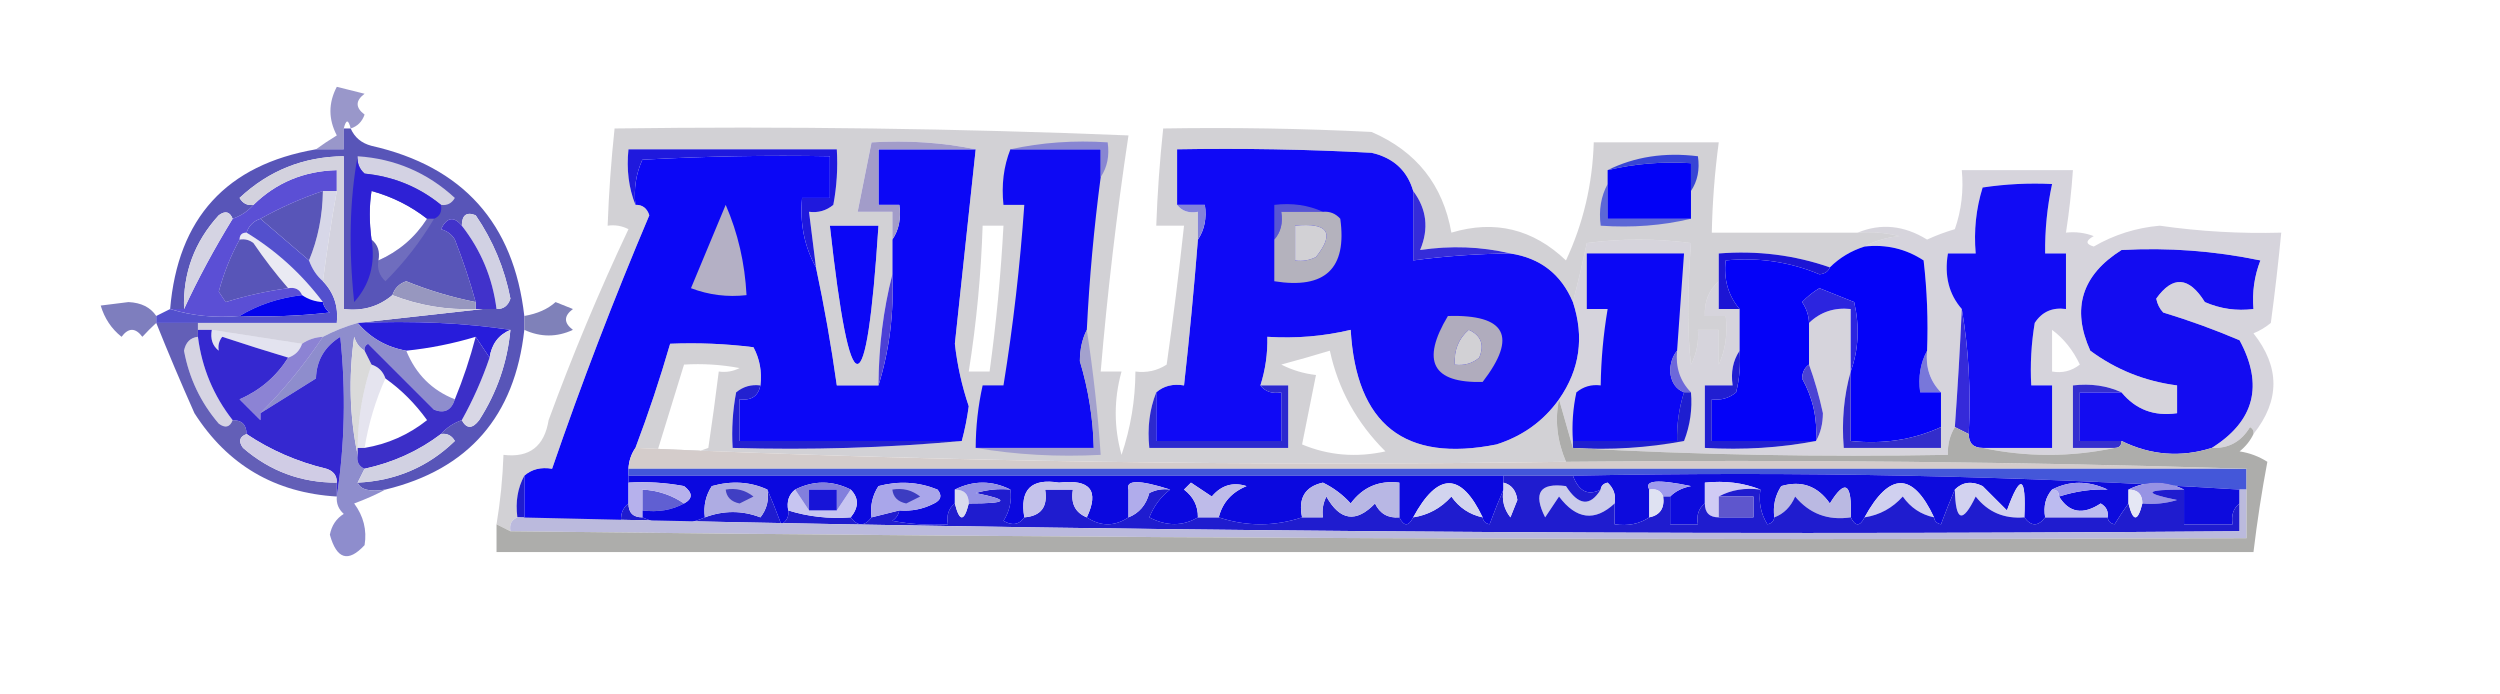 <?xml version="1.0" encoding="UTF-8"?>
<!DOCTYPE svg PUBLIC "-//W3C//DTD SVG 1.1//EN" "http://www.w3.org/Graphics/SVG/1.1/DTD/svg11.dtd">
<svg xmlns="http://www.w3.org/2000/svg" version="1.1" width="360px" height="100px" style="shape-rendering:geometricPrecision; text-rendering:geometricPrecision; image-rendering:optimizeQuality; fill-rule:evenodd; clip-rule:evenodd" xmlns:xlink="http://www.w3.org/1999/xlink">
<g><path style="opacity:0.843" fill="#8684c0" d="M 50.5,18.5 C 50.167,17.167 49.833,17.167 49.5,18.5C 49.5,19.5 49.5,20.5 49.5,21.5C 48.167,21.5 46.833,21.5 45.5,21.5C 46.398,20.842 47.398,20.176 48.5,19.5C 47.276,17.161 47.276,14.828 48.5,12.5C 49.833,12.833 51.167,13.167 52.5,13.5C 51.167,14.5 51.167,15.5 52.5,16.5C 52.145,17.522 51.478,18.189 50.5,18.5 Z"/></g>
<g><path style="opacity:1" fill="#0b07f6" d="M 140.5,21.5 C 139.501,30.824 138.501,40.157 137.5,49.5C 137.846,52.575 138.512,55.575 139.5,58.5C 139.272,60.207 138.938,61.874 138.5,63.5C 127.833,63.5 117.167,63.5 106.5,63.5C 106.5,61.5 106.5,59.5 106.5,57.5C 108.179,57.715 109.179,57.048 109.5,55.5C 109.739,53.533 109.406,51.7 108.5,50C 104.514,49.501 100.514,49.334 96.5,49.5C 95.035,54.562 93.368,59.562 91.5,64.5C 90.89,65.391 90.557,66.391 90.5,67.5C 90.5,67.833 90.5,68.167 90.5,68.5C 90.5,68.833 90.5,69.167 90.5,69.5C 90.5,70.5 90.5,71.5 90.5,72.5C 89.596,73.209 89.263,74.209 89.5,75.5C 84.833,75.5 80.167,75.5 75.5,75.5C 75.5,73.167 75.5,70.833 75.5,68.5C 76.568,67.566 77.901,67.232 79.5,67.5C 83.731,55.199 88.397,43.032 93.5,31C 93.164,29.97 92.497,29.47 91.5,29.5C 91.244,27.207 91.577,25.041 92.5,23C 101.494,22.5 110.494,22.334 119.5,22.5C 119.5,24.5 119.5,26.5 119.5,28.5C 118.167,28.5 116.833,28.5 115.5,28.5C 115.159,32.16 115.825,35.493 117.5,38.5C 118.699,44.108 119.699,49.775 120.5,55.5C 122.5,55.5 124.5,55.5 126.5,55.5C 128.078,50.417 128.745,45.084 128.5,39.5C 128.5,37.833 128.5,36.167 128.5,34.5C 129.451,33.081 129.784,31.415 129.5,29.5C 128.5,29.5 127.5,29.5 126.5,29.5C 126.5,26.833 126.5,24.167 126.5,21.5C 131.167,21.5 135.833,21.5 140.5,21.5 Z M 119.5,32.5 C 121.833,32.5 124.167,32.5 126.5,32.5C 124.776,59.046 122.443,59.046 119.5,32.5 Z"/></g>
<g><path style="opacity:1" fill="#0f09f6" d="M 203.5,27.5 C 203.5,30.833 203.5,34.167 203.5,37.5C 208.141,36.873 212.807,36.54 217.5,36.5C 221.805,37.153 224.805,39.486 226.5,43.5C 228.16,48.545 227.494,53.212 224.5,57.5C 222.279,60.623 219.279,62.789 215.5,64C 202.291,66.64 195.291,61.14 194.5,47.5C 190.571,48.433 186.571,48.766 182.5,48.5C 182.552,50.903 182.219,53.236 181.5,55.5C 182.209,56.404 183.209,56.737 184.5,56.5C 184.5,58.833 184.5,61.167 184.5,63.5C 178.5,63.5 172.5,63.5 166.5,63.5C 166.5,61.167 166.5,58.833 166.5,56.5C 167.568,55.566 168.901,55.232 170.5,55.5C 171.276,48.511 171.943,41.511 172.5,34.5C 173.451,33.081 173.784,31.415 173.5,29.5C 172.167,29.5 170.833,29.5 169.5,29.5C 169.5,26.833 169.5,24.167 169.5,21.5C 178.839,21.334 188.173,21.5 197.5,22C 200.641,22.715 202.641,24.548 203.5,27.5 Z M 211.5,47.5 C 213.273,48.314 213.773,49.648 213,51.5C 211.989,52.337 210.822,52.67 209.5,52.5C 209.365,50.446 210.032,48.779 211.5,47.5 Z M 186.5,32.5 C 191.244,32.038 192.244,33.538 189.5,37C 188.552,37.483 187.552,37.65 186.5,37.5C 186.5,35.833 186.5,34.167 186.5,32.5 Z"/></g>
<g><path style="opacity:1" fill="#5855b8" d="M 49.5,18.5 C 49.833,18.5 50.167,18.5 50.5,18.5C 51.058,19.79 52.058,20.623 53.5,21C 66.646,23.977 73.979,32.144 75.5,45.5C 75.5,46.167 75.5,46.833 75.5,47.5C 74.144,59.928 67.477,67.595 55.5,70.5C 53.233,70.855 51.899,70.521 51.5,69.5C 56.994,69.231 61.66,67.231 65.5,63.5C 65.043,62.703 64.376,62.369 63.5,62.5C 64.29,61.599 65.29,60.932 66.5,60.5C 67.189,61.774 68.023,61.774 69,60.5C 71.561,56.516 73.061,52.183 73.5,47.5C 66.923,46.501 59.59,46.167 51.5,46.5C 57.5,45.833 63.5,45.167 69.5,44.5C 70.167,44.5 70.833,44.5 71.5,44.5C 72.497,44.53 73.164,44.03 73.5,43C 72.658,38.651 70.992,34.651 68.5,31C 67.184,30.472 66.517,30.972 66.5,32.5C 65.352,31.105 64.352,31.272 63.5,33C 64.416,33.278 65.082,33.778 65.5,34.5C 62.547,35.787 60.214,37.787 58.5,40.5C 57.5,40.833 56.833,41.5 56.5,42.5C 54.521,44.167 52.188,44.834 49.5,44.5C 49.5,37.167 49.5,29.833 49.5,22.5C 43.701,22.568 38.701,24.568 34.5,28.5C 34.957,29.297 35.624,29.631 36.5,29.5C 35.709,30.401 34.709,31.068 33.5,31.5C 33.103,30.475 32.437,30.308 31.5,31C 28.001,34.83 26.334,39.33 26.5,44.5C 25.833,44.5 25.167,44.5 24.5,44.5C 25.606,31.396 32.606,23.73 45.5,21.5C 46.833,21.5 48.167,21.5 49.5,21.5C 49.5,20.5 49.5,19.5 49.5,18.5 Z M 46.5,27.5 C 46.451,31.078 45.785,34.411 44.5,37.5C 42.142,35.471 39.808,33.471 37.5,31.5C 40.382,29.892 43.382,28.559 46.5,27.5 Z M 61.5,31.5 C 59.766,34.2 57.432,36.2 54.5,37.5C 54.737,36.209 54.404,35.209 53.5,34.5C 53.162,31.988 53.162,29.655 53.5,27.5C 56.472,28.32 59.139,29.653 61.5,31.5 Z M 34.5,34.5 C 35.239,34.369 35.906,34.536 36.5,35C 38.054,37.287 39.721,39.453 41.5,41.5C 38.447,41.911 35.447,42.577 32.5,43.5C 32.167,43 31.833,42.5 31.5,42C 32.222,39.323 33.222,36.823 34.5,34.5 Z M 65.5,34.5 C 66.655,37.457 67.655,40.457 68.5,43.5C 64.975,42.79 61.642,41.79 58.5,40.5C 60.214,37.787 62.547,35.787 65.5,34.5 Z"/></g>
<g><path style="opacity:1" fill="#d3d2e3" d="M 51.5,22.5 C 56.878,22.856 61.544,24.856 65.5,28.5C 65.043,29.297 64.376,29.631 63.5,29.5C 60.321,26.913 56.654,25.413 52.5,25C 51.748,24.329 51.414,23.496 51.5,22.5 Z"/></g>
<g><path style="opacity:1" fill="#2e21d5" d="M 51.5,22.5 C 51.414,23.496 51.748,24.329 52.5,25C 56.654,25.413 60.321,26.913 63.5,29.5C 63.672,30.492 63.338,31.158 62.5,31.5C 62.167,31.5 61.833,31.5 61.5,31.5C 59.139,29.653 56.472,28.32 53.5,27.5C 53.162,29.655 53.162,31.988 53.5,34.5C 54.084,37.983 53.251,40.983 51,43.5C 50.183,35.749 50.35,28.749 51.5,22.5 Z"/></g>
<g><path style="opacity:0.851" fill="#3f30ce" d="M 48.5,27.5 C 47.833,27.5 47.167,27.5 46.5,27.5C 43.382,28.559 40.382,29.892 37.5,31.5C 36.5,31.833 35.833,32.5 35.5,33.5C 34.833,33.5 34.5,33.833 34.5,34.5C 33.222,36.823 32.222,39.323 31.5,42C 31.833,42.5 32.167,43 32.5,43.5C 35.447,42.577 38.447,41.911 41.5,41.5C 42.492,41.328 43.158,41.662 43.5,42.5C 40.189,42.883 37.189,43.883 34.5,45.5C 30.958,45.813 27.625,45.479 24.5,44.5C 25.167,44.5 25.833,44.5 26.5,44.5C 28.5,40.178 30.833,35.845 33.5,31.5C 34.709,31.068 35.709,30.401 36.5,29.5C 39.768,26.294 43.768,24.627 48.5,24.5C 48.5,25.5 48.5,26.5 48.5,27.5 Z"/></g>
<g><path style="opacity:0.345" fill="#8c8cbe" d="M 46.5,27.5 C 47.167,27.5 47.833,27.5 48.5,27.5C 47.725,31.814 47.059,36.147 46.5,40.5C 45.599,39.709 44.932,38.709 44.5,37.5C 45.785,34.411 46.451,31.078 46.5,27.5 Z"/></g>
<g><path style="opacity:1" fill="#d1d1e3" d="M 71.5,44.5 C 70.933,40.033 69.266,36.033 66.5,32.5C 66.517,30.972 67.184,30.472 68.5,31C 70.992,34.651 72.658,38.651 73.5,43C 73.164,44.03 72.497,44.53 71.5,44.5 Z"/></g>
<g><path style="opacity:1" fill="#d5d4e3" d="M 33.5,31.5 C 30.833,35.845 28.5,40.178 26.5,44.5C 26.334,39.33 28.001,34.83 31.5,31C 32.437,30.308 33.103,30.475 33.5,31.5 Z"/></g>
<g><path style="opacity:1" fill="#130cf1" d="M 318.5,64.5 C 314.055,65.904 309.721,65.57 305.5,63.5C 303.5,63.5 301.5,63.5 299.5,63.5C 299.5,61.167 299.5,58.833 299.5,56.5C 301.5,56.5 303.5,56.5 305.5,56.5C 307.545,58.984 310.212,59.984 313.5,59.5C 313.5,58.167 313.5,56.833 313.5,55.5C 308.88,54.906 304.713,53.239 301,50.5C 298.268,44.441 299.768,39.608 305.5,36C 312.216,35.625 318.882,36.125 325.5,37.5C 324.626,39.747 324.292,42.08 324.5,44.5C 322.076,44.808 319.743,44.474 317.5,43.5C 315.212,39.826 312.878,39.659 310.5,43C 310.645,43.772 310.978,44.439 311.5,45C 315.243,46.136 318.91,47.47 322.5,49C 325.985,55.468 324.652,60.635 318.5,64.5 Z"/></g>
<g><path style="opacity:0.251" fill="#aeadd1" d="M 34.5,34.5 C 34.5,33.833 34.833,33.5 35.5,33.5C 39.771,36.101 43.437,39.434 46.5,43.5C 45.391,43.443 44.391,43.11 43.5,42.5C 43.158,41.662 42.492,41.328 41.5,41.5C 39.721,39.453 38.054,37.287 36.5,35C 35.906,34.536 35.239,34.369 34.5,34.5 Z"/></g>
<g><path style="opacity:0.282" fill="#acaace" d="M 61.5,31.5 C 61.833,31.5 62.167,31.5 62.5,31.5C 60.566,34.773 58.233,37.773 55.5,40.5C 54.614,39.675 54.281,38.675 54.5,37.5C 57.432,36.2 59.766,34.2 61.5,31.5 Z"/></g>
<g><path style="opacity:1" fill="#4132cb" d="M 66.5,32.5 C 69.266,36.033 70.933,40.033 71.5,44.5C 70.833,44.5 70.167,44.5 69.5,44.5C 69.167,44.5 68.833,44.5 68.5,44.5C 68.5,44.167 68.5,43.833 68.5,43.5C 67.655,40.457 66.655,37.457 65.5,34.5C 65.082,33.778 64.416,33.278 63.5,33C 64.352,31.272 65.352,31.105 66.5,32.5 Z"/></g>
<g><path style="opacity:1" fill="#9797bf" d="M 58.5,40.5 C 61.642,41.79 64.975,42.79 68.5,43.5C 68.5,43.833 68.5,44.167 68.5,44.5C 64.343,44.668 60.343,44.002 56.5,42.5C 56.833,41.5 57.5,40.833 58.5,40.5 Z"/></g>
<g><path style="opacity:1" fill="#0403ec" d="M 43.5,42.5 C 44.391,43.11 45.391,43.443 46.5,43.5C 46.611,44.117 46.944,44.617 47.5,45C 43.179,45.499 38.846,45.666 34.5,45.5C 37.189,43.883 40.189,42.883 43.5,42.5 Z"/></g>
<g><path style="opacity:1" fill="#7e7ebe" d="M 22.5,45.5 C 22.5,45.833 22.5,46.167 22.5,46.5C 21.849,47.091 21.182,47.757 20.5,48.5C 19.5,47.167 18.5,47.167 17.5,48.5C 16.049,47.345 15.05,45.845 14.5,44C 15.833,43.833 17.167,43.667 18.5,43.5C 20.333,43.585 21.666,44.252 22.5,45.5 Z"/></g>
<g><path style="opacity:1" fill="#5350cd" d="M 37.5,31.5 C 39.808,33.471 42.142,35.471 44.5,37.5C 44.932,38.709 45.599,39.709 46.5,40.5C 48.081,42.142 48.748,44.142 48.5,46.5C 41.833,46.5 35.167,46.5 28.5,46.5C 26.5,46.5 24.5,46.5 22.5,46.5C 22.5,46.167 22.5,45.833 22.5,45.5C 23.167,45.167 23.833,44.833 24.5,44.5C 27.625,45.479 30.958,45.813 34.5,45.5C 38.846,45.666 43.179,45.499 47.5,45C 46.944,44.617 46.611,44.117 46.5,43.5C 43.437,39.434 39.771,36.101 35.5,33.5C 35.833,32.5 36.5,31.833 37.5,31.5 Z"/></g>
<g><path style="opacity:0.965" fill="#7b7db7" d="M 75.5,47.5 C 75.5,46.833 75.5,46.167 75.5,45.5C 77.391,45.172 78.891,44.505 80,43.5C 80.833,43.833 81.667,44.167 82.5,44.5C 81.167,45.5 81.167,46.5 82.5,47.5C 80.189,48.575 77.856,48.575 75.5,47.5 Z"/></g>
<g><path style="opacity:1" fill="#d3d2de" d="M 56.5,42.5 C 60.343,44.002 64.343,44.668 68.5,44.5C 68.833,44.5 69.167,44.5 69.5,44.5C 63.5,45.167 57.5,45.833 51.5,46.5C 49.694,47.024 48.028,47.691 46.5,48.5C 45.391,48.557 44.391,48.89 43.5,49.5C 39.167,48.833 34.833,48.167 30.5,47.5C 29.833,47.5 29.167,47.5 28.5,47.5C 28.5,47.167 28.5,46.833 28.5,46.5C 35.167,46.5 41.833,46.5 48.5,46.5C 48.748,44.142 48.081,42.142 46.5,40.5C 47.059,36.147 47.725,31.814 48.5,27.5C 48.5,26.5 48.5,25.5 48.5,24.5C 43.768,24.627 39.768,26.294 36.5,29.5C 35.624,29.631 34.957,29.297 34.5,28.5C 38.701,24.568 43.701,22.568 49.5,22.5C 49.5,29.833 49.5,37.167 49.5,44.5C 52.188,44.834 54.521,44.167 56.5,42.5 Z"/></g>
<g><path style="opacity:1" fill="#271cdb" d="M 51.5,46.5 C 59.59,46.167 66.923,46.501 73.5,47.5C 71.799,48.211 70.799,49.545 70.5,51.5C 69.833,50.5 69.167,49.5 68.5,48.5C 65.237,49.482 61.903,50.149 58.5,50.5C 55.674,50.002 53.34,48.669 51.5,46.5 Z"/></g>
<g><path style="opacity:0.243" fill="#8d8dbf" d="M 30.5,47.5 C 34.833,48.167 39.167,48.833 43.5,49.5C 43.167,50.5 42.5,51.167 41.5,51.5C 38.411,50.572 35.245,49.572 32,48.5C 31.536,49.094 31.369,49.761 31.5,50.5C 30.596,49.791 30.263,48.791 30.5,47.5 Z"/></g>
<g><path style="opacity:1" fill="#b0acbd" d="M 208.5,45.5 C 216.877,45.274 218.544,48.441 213.5,55C 206.261,55.181 204.594,52.014 208.5,45.5 Z M 211.5,47.5 C 210.032,48.779 209.365,50.446 209.5,52.5C 210.822,52.67 211.989,52.337 213,51.5C 213.773,49.648 213.273,48.314 211.5,47.5 Z"/></g>
<g><path style="opacity:0.545" fill="#adaab3" d="M 267.5,33.5 C 269.527,33.338 271.527,33.505 273.5,34C 271.618,34.198 269.952,34.698 268.5,35.5C 266.566,36.11 264.899,37.11 263.5,38.5C 258.391,36.724 253.058,36.057 247.5,36.5C 247.5,37.833 247.5,39.167 247.5,40.5C 246.069,41.78 245.402,43.447 245.5,45.5C 246.5,45.5 247.5,45.5 248.5,45.5C 248.802,48.059 248.468,50.393 247.5,52.5C 247.5,50.833 247.5,49.167 247.5,47.5C 246.5,47.5 245.5,47.5 244.5,47.5C 244.634,49.291 244.301,50.958 243.5,52.5C 242.972,47.923 242.972,42.09 243.5,35C 238.5,34.333 233.5,34.333 228.5,35C 227.872,37.939 227.205,40.772 226.5,43.5C 224.805,39.486 221.805,37.153 217.5,36.5C 213.301,35.506 208.967,35.339 204.5,36C 205.784,32.936 205.451,30.102 203.5,27.5C 202.641,24.548 200.641,22.715 197.5,22C 188.173,21.5 178.839,21.334 169.5,21.5C 169.5,24.167 169.5,26.833 169.5,29.5C 170.209,30.404 171.209,30.737 172.5,30.5C 172.5,31.833 172.5,33.167 172.5,34.5C 171.943,41.511 171.276,48.511 170.5,55.5C 168.901,55.232 167.568,55.566 166.5,56.5C 165.527,58.948 165.194,61.615 165.5,64.5C 172.167,64.5 178.833,64.5 185.5,64.5C 185.5,61.5 185.5,58.5 185.5,55.5C 184.167,55.5 182.833,55.5 181.5,55.5C 182.219,53.236 182.552,50.903 182.5,48.5C 186.571,48.766 190.571,48.433 194.5,47.5C 195.291,61.14 202.291,66.64 215.5,64C 219.279,62.789 222.279,60.623 224.5,57.5C 223.878,60.455 224.211,63.455 225.5,66.5C 180.615,67.153 135.948,66.487 91.5,64.5C 93.368,59.562 95.035,54.562 96.5,49.5C 100.514,49.334 104.514,49.501 108.5,50C 109.406,51.7 109.739,53.533 109.5,55.5C 108.178,55.33 107.011,55.663 106,56.5C 105.503,59.146 105.336,61.813 105.5,64.5C 116.679,64.828 127.679,64.495 138.5,63.5C 138.938,61.874 139.272,60.207 139.5,58.5C 138.512,55.575 137.846,52.575 137.5,49.5C 138.501,40.157 139.501,30.824 140.5,21.5C 135.695,20.513 130.695,20.18 125.5,20.5C 124.833,23.833 124.167,27.167 123.5,30.5C 125.167,30.5 126.833,30.5 128.5,30.5C 128.5,31.833 128.5,33.167 128.5,34.5C 128.5,36.167 128.5,37.833 128.5,39.5C 127.194,44.616 126.527,49.949 126.5,55.5C 124.5,55.5 122.5,55.5 120.5,55.5C 119.699,49.775 118.699,44.108 117.5,38.5C 117.167,35.833 116.833,33.167 116.5,30.5C 117.822,30.67 118.989,30.337 120,29.5C 120.497,26.854 120.664,24.187 120.5,21.5C 110.5,21.5 100.5,21.5 90.5,21.5C 90.194,24.385 90.527,27.052 91.5,29.5C 92.497,29.47 93.164,29.97 93.5,31C 88.397,43.032 83.731,55.199 79.5,67.5C 77.901,67.232 76.568,67.566 75.5,68.5C 74.539,70.265 74.205,72.265 74.5,74.5C 73.662,74.842 73.328,75.508 73.5,76.5C 72.833,76.167 72.167,75.833 71.5,75.5C 72.051,72.193 72.384,68.86 72.5,65.5C 76.224,65.95 78.391,64.283 79,60.5C 82.428,51.146 86.262,41.979 90.5,33C 89.552,32.517 88.552,32.35 87.5,32.5C 87.669,27.819 88.002,23.152 88.5,18.5C 113.176,18.167 137.842,18.5 162.5,19.5C 160.803,30.777 159.469,42.11 158.5,53.5C 159.5,53.5 160.5,53.5 161.5,53.5C 160.387,57.507 160.387,61.507 161.5,65.5C 162.815,61.607 163.482,57.607 163.5,53.5C 165.144,53.714 166.644,53.38 168,52.5C 168.944,45.837 169.777,39.17 170.5,32.5C 169.167,32.5 167.833,32.5 166.5,32.5C 166.669,27.819 167.002,23.152 167.5,18.5C 177.506,18.334 187.506,18.5 197.5,19C 203.951,21.782 207.785,26.615 209,33.5C 215.233,31.63 220.733,32.963 225.5,37.5C 227.989,32.177 229.322,26.51 229.5,20.5C 235.5,20.5 241.5,20.5 247.5,20.5C 246.92,24.81 246.586,29.143 246.5,33.5C 253.5,33.5 260.5,33.5 267.5,33.5 Z M 98.5,52.5 C 101.187,52.336 103.854,52.503 106.5,53C 105.552,53.483 104.552,53.65 103.5,53.5C 103.048,57.163 102.548,60.83 102,64.5C 99.619,65.435 97.119,65.768 94.5,65.5C 95.829,61.178 97.162,56.845 98.5,52.5 Z M 191.5,50.5 C 192.694,56.048 195.361,60.881 199.5,65C 195.309,65.922 191.309,65.588 187.5,64C 188.167,60.667 188.833,57.333 189.5,54C 187.744,53.798 186.078,53.298 184.5,52.5C 186.969,51.832 189.302,51.165 191.5,50.5 Z M 211.5,47.5 C 210.032,48.779 209.365,50.446 209.5,52.5C 210.822,52.67 211.989,52.337 213,51.5C 213.773,49.648 213.273,48.314 211.5,47.5 Z M 141.5,32.5 C 142.5,32.5 143.5,32.5 144.5,32.5C 144.126,39.532 143.459,46.532 142.5,53.5C 141.5,53.5 140.5,53.5 139.5,53.5C 140.605,46.551 141.272,39.551 141.5,32.5 Z M 119.5,32.5 C 122.443,59.046 124.776,59.046 126.5,32.5C 124.167,32.5 121.833,32.5 119.5,32.5 Z M 186.5,32.5 C 186.5,34.167 186.5,35.833 186.5,37.5C 187.552,37.65 188.552,37.483 189.5,37C 192.244,33.538 191.244,32.038 186.5,32.5 Z"/></g>
<g><path style="opacity:1" fill="#4c40d6" d="M 128.5,39.5 C 128.745,45.084 128.078,50.417 126.5,55.5C 126.527,49.949 127.194,44.616 128.5,39.5 Z"/></g>
<g><path style="opacity:1" fill="#b4b0c5" d="M 104.5,29.5 C 106.26,33.547 107.26,37.88 107.5,42.5C 104.753,42.813 102.086,42.48 99.5,41.5C 101.182,37.474 102.848,33.474 104.5,29.5 Z"/></g>
<g><path style="opacity:1" fill="#352cd9" d="M 203.5,27.5 C 205.451,30.102 205.784,32.936 204.5,36C 208.967,35.339 213.301,35.506 217.5,36.5C 212.807,36.54 208.141,36.873 203.5,37.5C 203.5,34.167 203.5,30.833 203.5,27.5 Z"/></g>
<g><path style="opacity:1" fill="#5755d3" d="M 190.5,30.5 C 188.5,30.5 186.5,30.5 184.5,30.5C 184.768,32.099 184.434,33.432 183.5,34.5C 183.5,32.833 183.5,31.167 183.5,29.5C 186.059,29.198 188.393,29.532 190.5,30.5 Z"/></g>
<g><path style="opacity:1" fill="#5c67d6" d="M 231.5,26.5 C 231.5,28.167 231.5,29.833 231.5,31.5C 235.5,31.5 239.5,31.5 243.5,31.5C 239.366,32.485 235.032,32.818 230.5,32.5C 230.205,30.265 230.539,28.265 231.5,26.5 Z"/></g>
<g><path style="opacity:1" fill="#b4b2bd" d="M 190.5,30.5 C 191.496,30.414 192.329,30.748 193,31.5C 193.994,38.671 190.827,41.671 183.5,40.5C 183.5,38.5 183.5,36.5 183.5,34.5C 184.434,33.432 184.768,32.099 184.5,30.5C 186.5,30.5 188.5,30.5 190.5,30.5 Z M 186.5,32.5 C 186.5,34.167 186.5,35.833 186.5,37.5C 187.552,37.65 188.552,37.483 189.5,37C 192.244,33.538 191.244,32.038 186.5,32.5 Z"/></g>
<g><path style="opacity:1" fill="#8282da" d="M 169.5,29.5 C 170.833,29.5 172.167,29.5 173.5,29.5C 173.784,31.415 173.451,33.081 172.5,34.5C 172.5,33.167 172.5,31.833 172.5,30.5C 171.209,30.737 170.209,30.404 169.5,29.5 Z"/></g>
<g><path style="opacity:1" fill="#a29cc9" d="M 140.5,21.5 C 135.833,21.5 131.167,21.5 126.5,21.5C 126.5,24.167 126.5,26.833 126.5,29.5C 127.5,29.5 128.5,29.5 129.5,29.5C 129.784,31.415 129.451,33.081 128.5,34.5C 128.5,33.167 128.5,31.833 128.5,30.5C 126.833,30.5 125.167,30.5 123.5,30.5C 124.167,27.167 124.833,23.833 125.5,20.5C 130.695,20.18 135.695,20.513 140.5,21.5 Z"/></g>
<g><path style="opacity:1" fill="#0201f6" d="M 243.5,27.5 C 243.5,28.833 243.5,30.167 243.5,31.5C 239.5,31.5 235.5,31.5 231.5,31.5C 231.5,29.833 231.5,28.167 231.5,26.5C 231.5,25.833 231.5,25.167 231.5,24.5C 235.4,23.57 239.4,23.237 243.5,23.5C 243.5,24.833 243.5,26.167 243.5,27.5 Z"/></g>
<g><path style="opacity:1" fill="#3845d5" d="M 243.5,27.5 C 243.5,26.167 243.5,24.833 243.5,23.5C 239.4,23.237 235.4,23.57 231.5,24.5C 235.373,22.57 239.706,21.903 244.5,22.5C 244.784,24.415 244.451,26.081 243.5,27.5 Z"/></g>
<g><path style="opacity:1" fill="#0d09f4" d="M 145.5,21.5 C 149.833,21.5 154.167,21.5 158.5,21.5C 158.5,22.833 158.5,24.167 158.5,25.5C 157.534,32.796 156.867,40.13 156.5,47.5C 155.842,48.793 155.508,50.293 155.5,52C 156.732,56.091 157.399,60.258 157.5,64.5C 151.833,64.5 146.167,64.5 140.5,64.5C 140.508,61.455 140.841,58.455 141.5,55.5C 142.5,55.5 143.5,55.5 144.5,55.5C 145.895,46.886 146.895,38.22 147.5,29.5C 146.5,29.5 145.5,29.5 144.5,29.5C 144.194,26.615 144.527,23.948 145.5,21.5 Z"/></g>
<g><path style="opacity:1" fill="#1f19dd" d="M 117.5,38.5 C 115.825,35.493 115.159,32.16 115.5,28.5C 116.833,28.5 118.167,28.5 119.5,28.5C 119.5,26.5 119.5,24.5 119.5,22.5C 110.494,22.334 101.494,22.5 92.5,23C 91.577,25.041 91.244,27.207 91.5,29.5C 90.527,27.052 90.194,24.385 90.5,21.5C 100.5,21.5 110.5,21.5 120.5,21.5C 120.664,24.187 120.497,26.854 120,29.5C 118.989,30.337 117.822,30.67 116.5,30.5C 116.833,33.167 117.167,35.833 117.5,38.5 Z"/></g>
<g><path style="opacity:1" fill="#8886d2" d="M 145.5,21.5 C 149.97,20.514 154.637,20.18 159.5,20.5C 159.784,22.415 159.451,24.081 158.5,25.5C 158.5,24.167 158.5,22.833 158.5,21.5C 154.167,21.5 149.833,21.5 145.5,21.5 Z"/></g>
<g><path style="opacity:1" fill="#8e8dcd" d="M 51.5,46.5 C 53.34,48.669 55.674,50.002 58.5,50.5C 59.878,53.878 62.211,56.211 65.5,57.5C 64.998,59.085 63.998,59.585 62.5,59C 59.333,55.833 56.167,52.667 53,49.5C 52.601,49.728 52.435,50.062 52.5,50.5C 51.778,50.083 51.278,49.416 51,48.5C 50.182,54.349 50.348,60.015 51.5,65.5C 51.328,66.492 51.662,67.158 52.5,67.5C 52.167,68.167 51.833,68.833 51.5,69.5C 51.899,70.521 53.233,70.855 55.5,70.5C 54.123,71.234 52.623,71.901 51,72.5C 52.352,74.326 52.852,76.326 52.5,78.5C 50.15,81.042 48.483,80.542 47.5,77C 47.755,75.674 48.422,74.674 49.5,74C 48.748,73.329 48.414,72.496 48.5,71.5C 49.656,64.011 49.822,56.345 49,48.5C 46.736,49.916 45.569,51.916 45.5,54.5C 42.816,56.193 40.149,57.86 37.5,59.5C 40.878,56.124 43.878,52.457 46.5,48.5C 48.028,47.691 49.694,47.024 51.5,46.5 Z"/></g>
<g><path style="opacity:0.529" fill="#b1aebe" d="M 324.5,62.5 C 324.565,62.062 324.399,61.728 324,61.5C 322.736,63.607 320.903,64.607 318.5,64.5C 324.652,60.635 325.985,55.468 322.5,49C 318.91,47.47 315.243,46.136 311.5,45C 310.978,44.439 310.645,43.772 310.5,43C 312.878,39.659 315.212,39.826 317.5,43.5C 319.743,44.474 322.076,44.808 324.5,44.5C 324.292,42.08 324.626,39.747 325.5,37.5C 318.882,36.125 312.216,35.625 305.5,36C 299.768,39.608 298.268,44.441 301,50.5C 304.713,53.239 308.88,54.906 313.5,55.5C 313.5,56.833 313.5,58.167 313.5,59.5C 310.212,59.984 307.545,58.984 305.5,56.5C 303.393,55.532 301.059,55.198 298.5,55.5C 298.5,58.5 298.5,61.5 298.5,64.5C 300.5,64.5 302.5,64.5 304.5,64.5C 298.167,65.833 291.833,65.833 285.5,64.5C 288.833,64.5 292.167,64.5 295.5,64.5C 295.5,61.5 295.5,58.5 295.5,55.5C 294.5,55.5 293.5,55.5 292.5,55.5C 292.335,52.482 292.502,49.482 293,46.5C 294.049,44.893 295.549,44.227 297.5,44.5C 297.5,41.833 297.5,39.167 297.5,36.5C 296.5,36.5 295.5,36.5 294.5,36.5C 294.46,33.119 294.793,29.786 295.5,26.5C 292.15,26.335 288.817,26.502 285.5,27C 284.549,30.057 284.216,33.223 284.5,36.5C 283.167,36.5 281.833,36.5 280.5,36.5C 279.964,39.698 280.631,42.365 282.5,44.5C 282.24,50.172 281.907,55.839 281.5,61.5C 280.766,62.708 280.433,64.041 280.5,65.5C 262.326,65.83 244.326,65.497 226.5,64.5C 225.833,62.167 225.167,59.833 224.5,57.5C 227.494,53.212 228.16,48.545 226.5,43.5C 227.205,40.772 227.872,37.939 228.5,35C 233.5,34.333 238.5,34.333 243.5,35C 242.972,42.09 242.972,47.923 243.5,52.5C 244.833,53.833 246.167,53.833 247.5,52.5C 248.468,50.393 248.802,48.059 248.5,45.5C 247.5,45.5 246.5,45.5 245.5,45.5C 245.402,43.447 246.069,41.78 247.5,40.5C 247.5,41.833 247.5,43.167 247.5,44.5C 248.5,44.5 249.5,44.5 250.5,44.5C 250.5,46.5 250.5,48.5 250.5,50.5C 249.549,51.919 249.216,53.585 249.5,55.5C 248.167,55.5 246.833,55.5 245.5,55.5C 245.5,58.5 245.5,61.5 245.5,64.5C 251.026,64.821 256.36,64.488 261.5,63.5C 262.156,62.378 262.489,61.045 262.5,59.5C 261.979,57.076 261.312,54.743 260.5,52.5C 260.5,50.5 260.5,48.5 260.5,46.5C 262.142,44.919 264.142,44.252 266.5,44.5C 266.5,47.5 266.5,50.5 266.5,53.5C 265.518,56.962 265.185,60.629 265.5,64.5C 270.167,64.5 274.833,64.5 279.5,64.5C 279.5,63.5 279.5,62.5 279.5,61.5C 279.5,59.833 279.5,58.167 279.5,56.5C 277.925,54.886 277.259,52.886 277.5,50.5C 277.666,46.154 277.499,41.821 277,37.5C 274.435,35.821 271.602,35.154 268.5,35.5C 269.952,34.698 271.618,34.198 273.5,34C 271.527,33.505 269.527,33.338 267.5,33.5C 270.852,32.115 274.185,32.449 277.5,34.5C 278.795,33.902 280.128,33.402 281.5,33C 282.444,30.281 282.777,27.448 282.5,24.5C 287.833,24.5 293.167,24.5 298.5,24.5C 298.296,27.518 297.963,30.518 297.5,33.5C 298.873,33.343 300.207,33.51 301.5,34C 300.304,34.654 300.304,35.154 301.5,35.5C 304.446,33.796 307.613,32.796 311,32.5C 316.804,33.331 322.638,33.665 328.5,33.5C 328.083,37.835 327.583,42.168 327,46.5C 326.25,47.126 325.416,47.626 324.5,48C 328.331,52.841 328.331,57.674 324.5,62.5 Z M 295.5,47.5 C 297.178,48.747 298.511,50.414 299.5,52.5C 298.311,53.429 296.978,53.762 295.5,53.5C 295.5,51.5 295.5,49.5 295.5,47.5 Z M 247.5,52.5 C 246.167,53.833 244.833,53.833 243.5,52.5C 244.301,50.958 244.634,49.291 244.5,47.5C 245.5,47.5 246.5,47.5 247.5,47.5C 247.5,49.167 247.5,50.833 247.5,52.5 Z"/></g>
<g><path style="opacity:1" fill="#7877da" d="M 277.5,50.5 C 277.259,52.886 277.925,54.886 279.5,56.5C 278.5,56.5 277.5,56.5 276.5,56.5C 276.205,54.265 276.539,52.265 277.5,50.5 Z"/></g>
<g><path style="opacity:1" fill="#0b07f5" d="M 241.5,50.5 C 240.853,51.274 240.52,52.274 240.5,53.5C 240.64,55.03 241.307,56.03 242.5,56.5C 241.781,58.764 241.448,61.097 241.5,63.5C 236.5,63.5 231.5,63.5 226.5,63.5C 226.337,61.143 226.503,58.81 227,56.5C 228.011,55.663 229.178,55.33 230.5,55.5C 230.552,51.802 230.886,48.135 231.5,44.5C 230.5,44.5 229.5,44.5 228.5,44.5C 228.5,41.833 228.5,39.167 228.5,36.5C 233.167,36.5 237.833,36.5 242.5,36.5C 242.167,41.167 241.833,45.833 241.5,50.5 Z"/></g>
<g><path style="opacity:1" fill="#0402f8" d="M 268.5,35.5 C 271.602,35.154 274.435,35.821 277,37.5C 277.499,41.821 277.666,46.154 277.5,50.5C 276.539,52.265 276.205,54.265 276.5,56.5C 277.5,56.5 278.5,56.5 279.5,56.5C 279.5,58.167 279.5,59.833 279.5,61.5C 275.486,63.334 271.153,64.001 266.5,63.5C 266.5,60.167 266.5,56.833 266.5,53.5C 267.641,50.36 267.808,47.027 267,43.5C 265.333,42.833 263.667,42.167 262,41.5C 261.075,42.047 260.242,42.713 259.5,43.5C 260.127,44.417 260.461,45.417 260.5,46.5C 260.5,48.5 260.5,50.5 260.5,52.5C 259.876,52.917 259.543,53.584 259.5,54.5C 261.064,57.306 261.73,60.306 261.5,63.5C 256.5,63.5 251.5,63.5 246.5,63.5C 246.5,61.5 246.5,59.5 246.5,57.5C 247.822,57.67 248.989,57.337 250,56.5C 250.495,54.527 250.662,52.527 250.5,50.5C 250.5,48.5 250.5,46.5 250.5,44.5C 248.852,42.544 248.185,40.211 248.5,37.5C 253.205,37.035 257.705,37.701 262,39.5C 262.765,39.43 263.265,39.097 263.5,38.5C 264.899,37.11 266.566,36.11 268.5,35.5 Z"/></g>
<g><path style="opacity:1" fill="#2c25df" d="M 266.5,53.5 C 266.5,50.5 266.5,47.5 266.5,44.5C 264.142,44.252 262.142,44.919 260.5,46.5C 260.461,45.417 260.127,44.417 259.5,43.5C 260.242,42.713 261.075,42.047 262,41.5C 263.667,42.167 265.333,42.833 267,43.5C 267.808,47.027 267.641,50.36 266.5,53.5 Z"/></g>
<g><path style="opacity:1" fill="#1c15d4" d="M 263.5,38.5 C 263.265,39.097 262.765,39.43 262,39.5C 257.705,37.701 253.205,37.035 248.5,37.5C 248.185,40.211 248.852,42.544 250.5,44.5C 249.5,44.5 248.5,44.5 247.5,44.5C 247.5,43.167 247.5,41.833 247.5,40.5C 247.5,39.167 247.5,37.833 247.5,36.5C 253.058,36.057 258.391,36.724 263.5,38.5 Z"/></g>
<g><path style="opacity:1" fill="#110bf4" d="M 285.5,64.5 C 284.167,64.5 283.5,63.833 283.5,62.5C 283.823,56.31 283.49,50.31 282.5,44.5C 280.631,42.365 279.964,39.698 280.5,36.5C 281.833,36.5 283.167,36.5 284.5,36.5C 284.216,33.223 284.549,30.057 285.5,27C 288.817,26.502 292.15,26.335 295.5,26.5C 294.793,29.786 294.46,33.119 294.5,36.5C 295.5,36.5 296.5,36.5 297.5,36.5C 297.5,39.167 297.5,41.833 297.5,44.5C 295.549,44.227 294.049,44.893 293,46.5C 292.502,49.482 292.335,52.482 292.5,55.5C 293.5,55.5 294.5,55.5 295.5,55.5C 295.5,58.5 295.5,61.5 295.5,64.5C 292.167,64.5 288.833,64.5 285.5,64.5 Z"/></g>
<g><path style="opacity:1" fill="#dadada" d="M 52.5,50.5 C 52.833,51.167 53.167,51.833 53.5,52.5C 52.197,56.382 51.53,60.382 51.5,64.5C 51.5,64.833 51.5,65.167 51.5,65.5C 50.348,60.015 50.182,54.349 51,48.5C 51.278,49.416 51.778,50.083 52.5,50.5 Z"/></g>
<g><path style="opacity:1" fill="#d8d7e5" d="M 73.5,47.5 C 73.061,52.183 71.561,56.516 69,60.5C 68.023,61.774 67.189,61.774 66.5,60.5C 68.105,57.622 69.439,54.622 70.5,51.5C 70.799,49.545 71.799,48.211 73.5,47.5 Z"/></g>
<g><path style="opacity:1" fill="#6d68da" d="M 241.5,50.5 C 241.259,52.886 241.925,54.886 243.5,56.5C 243.167,56.5 242.833,56.5 242.5,56.5C 241.307,56.03 240.64,55.03 240.5,53.5C 240.52,52.274 240.853,51.274 241.5,50.5 Z"/></g>
<g><path style="opacity:1" fill="#3c2fc8" d="M 68.5,48.5 C 69.167,49.5 69.833,50.5 70.5,51.5C 69.439,54.622 68.105,57.622 66.5,60.5C 65.29,60.932 64.29,61.599 63.5,62.5C 60.26,64.951 56.593,66.618 52.5,67.5C 51.662,67.158 51.328,66.492 51.5,65.5C 51.5,65.167 51.5,64.833 51.5,64.5C 51.833,64.5 52.167,64.5 52.5,64.5C 55.843,63.941 58.843,62.608 61.5,60.5C 59.785,58.118 57.785,56.118 55.5,54.5C 55.167,53.5 54.5,52.833 53.5,52.5C 53.167,51.833 52.833,51.167 52.5,50.5C 52.435,50.062 52.601,49.728 53,49.5C 56.167,52.667 59.333,55.833 62.5,59C 63.998,59.585 64.998,59.085 65.5,57.5C 66.698,54.574 67.698,51.574 68.5,48.5 Z"/></g>
<g><path style="opacity:1" fill="#d6d4e3" d="M 28.5,48.5 C 29.077,52.984 30.744,56.984 33.5,60.5C 33.103,61.525 32.437,61.692 31.5,61C 28.9,57.966 27.233,54.466 26.5,50.5C 26.747,49.287 27.414,48.62 28.5,48.5 Z"/></g>
<g><path style="opacity:1" fill="#4b43d4" d="M 260.5,52.5 C 261.312,54.743 261.979,57.076 262.5,59.5C 262.489,61.045 262.156,62.378 261.5,63.5C 261.73,60.306 261.064,57.306 259.5,54.5C 259.543,53.584 259.876,52.917 260.5,52.5 Z"/></g>
<g><path style="opacity:1" fill="#352ad9" d="M 282.5,44.5 C 283.49,50.31 283.823,56.31 283.5,62.5C 282.833,62.167 282.167,61.833 281.5,61.5C 281.907,55.839 282.24,50.172 282.5,44.5 Z"/></g>
<g><path style="opacity:1" fill="#342ecf" d="M 305.5,56.5 C 303.5,56.5 301.5,56.5 299.5,56.5C 299.5,58.833 299.5,61.167 299.5,63.5C 301.5,63.5 303.5,63.5 305.5,63.5C 305.5,64.167 305.167,64.5 304.5,64.5C 302.5,64.5 300.5,64.5 298.5,64.5C 298.5,61.5 298.5,58.5 298.5,55.5C 301.059,55.198 303.393,55.532 305.5,56.5 Z"/></g>
<g><path style="opacity:0.243" fill="#9593bf" d="M 53.5,52.5 C 54.5,52.833 55.167,53.5 55.5,54.5C 54.08,57.626 53.08,60.959 52.5,64.5C 52.167,64.5 51.833,64.5 51.5,64.5C 51.53,60.382 52.197,56.382 53.5,52.5 Z"/></g>
<g><path style="opacity:1" fill="#2321d0" d="M 109.5,55.5 C 109.179,57.048 108.179,57.715 106.5,57.5C 106.5,59.5 106.5,61.5 106.5,63.5C 117.167,63.5 127.833,63.5 138.5,63.5C 127.679,64.495 116.679,64.828 105.5,64.5C 105.336,61.813 105.503,59.146 106,56.5C 107.011,55.663 108.178,55.33 109.5,55.5 Z"/></g>
<g><path style="opacity:1" fill="#2c29cf" d="M 181.5,55.5 C 182.833,55.5 184.167,55.5 185.5,55.5C 185.5,58.5 185.5,61.5 185.5,64.5C 178.833,64.5 172.167,64.5 165.5,64.5C 165.194,61.615 165.527,58.948 166.5,56.5C 166.5,58.833 166.5,61.167 166.5,63.5C 172.5,63.5 178.5,63.5 184.5,63.5C 184.5,61.167 184.5,58.833 184.5,56.5C 183.209,56.737 182.209,56.404 181.5,55.5 Z"/></g>
<g><path style="opacity:1" fill="#1e1ed0" d="M 242.5,56.5 C 242.833,56.5 243.167,56.5 243.5,56.5C 243.708,58.92 243.374,61.253 242.5,63.5C 237.208,64.495 231.875,64.828 226.5,64.5C 226.5,64.167 226.5,63.833 226.5,63.5C 231.5,63.5 236.5,63.5 241.5,63.5C 241.448,61.097 241.781,58.764 242.5,56.5 Z"/></g>
<g><path style="opacity:1" fill="#211fd1" d="M 250.5,50.5 C 250.662,52.527 250.495,54.527 250,56.5C 248.989,57.337 247.822,57.67 246.5,57.5C 246.5,59.5 246.5,61.5 246.5,63.5C 251.5,63.5 256.5,63.5 261.5,63.5C 256.36,64.488 251.026,64.821 245.5,64.5C 245.5,61.5 245.5,58.5 245.5,55.5C 246.833,55.5 248.167,55.5 249.5,55.5C 249.216,53.585 249.549,51.919 250.5,50.5 Z"/></g>
<g><path style="opacity:1" fill="#332dcb" d="M 266.5,53.5 C 266.5,56.833 266.5,60.167 266.5,63.5C 271.153,64.001 275.486,63.334 279.5,61.5C 279.5,62.5 279.5,63.5 279.5,64.5C 274.833,64.5 270.167,64.5 265.5,64.5C 265.185,60.629 265.518,56.962 266.5,53.5 Z"/></g>
<g><path style="opacity:1" fill="#a3a1cd" d="M 156.5,47.5 C 157.426,53.465 158.092,59.465 158.5,65.5C 152.31,65.823 146.31,65.49 140.5,64.5C 146.167,64.5 151.833,64.5 157.5,64.5C 157.399,60.258 156.732,56.091 155.5,52C 155.508,50.293 155.842,48.793 156.5,47.5 Z"/></g>
<g><path style="opacity:1" fill="#635fb7" d="M 22.5,46.5 C 24.5,46.5 26.5,46.5 28.5,46.5C 28.5,46.833 28.5,47.167 28.5,47.5C 28.5,47.833 28.5,48.167 28.5,48.5C 27.414,48.62 26.747,49.287 26.5,50.5C 27.233,54.466 28.9,57.966 31.5,61C 32.437,61.692 33.103,61.525 33.5,60.5C 34.833,60.5 35.5,61.167 35.5,62.5C 34.475,62.897 34.308,63.563 35,64.5C 38.867,67.845 43.367,69.511 48.5,69.5C 48.5,70.167 48.5,70.833 48.5,71.5C 39.609,70.972 32.775,66.972 28,59.5C 26.041,55.095 24.208,50.762 22.5,46.5 Z"/></g>
<g><path style="opacity:1" fill="#3528d0" d="M 28.5,47.5 C 29.167,47.5 29.833,47.5 30.5,47.5C 30.263,48.791 30.596,49.791 31.5,50.5C 32.227,52.954 33.227,55.287 34.5,57.5C 35.5,58.5 36.5,59.5 37.5,60.5C 40.405,62.968 43.739,64.135 47.5,64C 46.134,61.003 45.467,57.836 45.5,54.5C 45.569,51.916 46.736,49.916 49,48.5C 49.822,56.345 49.656,64.011 48.5,71.5C 48.5,70.833 48.5,70.167 48.5,69.5C 48.53,68.503 48.03,67.836 47,67.5C 42.814,66.499 38.98,64.832 35.5,62.5C 35.5,61.167 34.833,60.5 33.5,60.5C 30.744,56.984 29.077,52.984 28.5,48.5C 28.5,48.167 28.5,47.833 28.5,47.5 Z M 45.5,54.5 C 45.467,57.836 46.134,61.003 47.5,64C 43.739,64.135 40.405,62.968 37.5,60.5C 37.5,60.167 37.5,59.833 37.5,59.5C 40.149,57.86 42.816,56.193 45.5,54.5 Z M 41.5,51.5 C 39.786,54.213 37.453,56.213 34.5,57.5C 33.227,55.287 32.227,52.954 31.5,50.5C 31.369,49.761 31.536,49.094 32,48.5C 35.245,49.572 38.411,50.572 41.5,51.5 Z"/></g>
<g><path style="opacity:0.706" fill="#5d50c2" d="M 46.5,48.5 C 43.878,52.457 40.878,56.124 37.5,59.5C 37.5,59.833 37.5,60.167 37.5,60.5C 36.5,59.5 35.5,58.5 34.5,57.5C 37.453,56.213 39.786,54.213 41.5,51.5C 42.5,51.167 43.167,50.5 43.5,49.5C 44.391,48.89 45.391,48.557 46.5,48.5 Z"/></g>
<g><path style="opacity:1" fill="#d1d1e2" d="M 63.5,62.5 C 64.376,62.369 65.043,62.703 65.5,63.5C 61.66,67.231 56.994,69.231 51.5,69.5C 51.833,68.833 52.167,68.167 52.5,67.5C 56.593,66.618 60.26,64.951 63.5,62.5 Z"/></g>
<g><path style="opacity:1" fill="#d4cccb" d="M 91.5,64.5 C 135.948,66.487 180.615,67.153 225.5,66.5C 258.338,66.168 291.004,66.502 323.5,67.5C 245.833,67.5 168.167,67.5 90.5,67.5C 90.557,66.391 90.89,65.391 91.5,64.5 Z"/></g>
<g><path style="opacity:1" fill="#d0cce5" d="M 35.5,62.5 C 38.98,64.832 42.814,66.499 47,67.5C 48.03,67.836 48.53,68.503 48.5,69.5C 43.367,69.511 38.867,67.845 35,64.5C 34.308,63.563 34.475,62.897 35.5,62.5 Z"/></g>
<g><path style="opacity:1" fill="#4457d9" d="M 90.5,68.5 C 90.5,68.167 90.5,67.833 90.5,67.5C 168.167,67.5 245.833,67.5 323.5,67.5C 323.5,68.5 323.5,69.5 323.5,70.5C 323.167,70.5 322.833,70.5 322.5,70.5C 290.851,68.507 258.851,67.841 226.5,68.5C 223.167,68.5 219.833,68.5 216.5,68.5C 174.5,68.5 132.5,68.5 90.5,68.5 Z"/></g>
<g><path style="opacity:1" fill="#0d0bdd" d="M 226.5,68.5 C 258.851,67.841 290.851,68.507 322.5,70.5C 322.5,71.167 322.5,71.833 322.5,72.5C 321.596,73.209 321.263,74.209 321.5,75.5C 319.167,75.5 316.833,75.5 314.5,75.5C 314.5,73.833 314.5,72.167 314.5,70.5C 311.833,69.167 309.167,69.167 306.5,70.5C 306.5,71.167 306.5,71.833 306.5,72.5C 305.842,73.398 305.176,74.398 304.5,75.5C 303.893,75.376 303.56,75.043 303.5,74.5C 303.631,73.624 303.298,72.957 302.5,72.5C 299.952,74.185 297.952,73.852 296.5,71.5C 298.9,70.732 301.233,70.398 303.5,70.5C 300.691,69.2 298.024,69.2 295.5,70.5C 294.566,71.568 294.232,72.901 294.5,74.5C 293.5,75.833 292.5,75.833 291.5,74.5C 291.775,68.49 290.942,68.157 289,73.5C 287.833,72.333 286.667,71.167 285.5,70C 283.934,69.235 282.601,69.402 281.5,70.5C 280.837,72.042 280.17,73.709 279.5,75.5C 278.893,75.376 278.56,75.043 278.5,74.5C 275.427,67.938 272.093,67.938 268.5,74.5C 267.833,75.833 267.167,75.833 266.5,74.5C 266.712,69.557 265.712,68.89 263.5,72.5C 261.74,69.979 259.407,69.145 256.5,70C 255.62,71.356 255.286,72.856 255.5,74.5C 255.44,75.043 255.107,75.376 254.5,75.5C 253.548,73.955 253.215,72.288 253.5,70.5C 251.052,69.527 248.385,69.194 245.5,69.5C 245.5,70.5 245.5,71.5 245.5,72.5C 244.596,73.209 244.263,74.209 244.5,75.5C 243.167,75.5 241.833,75.5 240.5,75.5C 240.5,74.167 240.5,72.833 240.5,71.5C 241.263,70.732 242.263,70.232 243.5,70C 238.706,68.993 236.706,69.16 237.5,70.5C 237.5,71.833 237.5,73.167 237.5,74.5C 236.081,75.451 234.415,75.784 232.5,75.5C 232.5,74.5 232.5,73.5 232.5,72.5C 232.719,71.325 232.386,70.325 231.5,69.5C 230.893,69.624 230.56,69.957 230.5,70.5C 228.678,71.429 227.345,70.762 226.5,68.5 Z"/></g>
<g><path style="opacity:1" fill="#9f9bed" d="M 240.5,71.5 C 240.167,71.5 239.833,71.5 239.5,71.5C 239.158,70.662 238.492,70.328 237.5,70.5C 236.706,69.16 238.706,68.993 243.5,70C 242.263,70.232 241.263,70.732 240.5,71.5 Z"/></g>
<g><path style="opacity:1" fill="#9a97ec" d="M 295.5,70.5 C 298.024,69.2 300.691,69.2 303.5,70.5C 301.233,70.398 298.9,70.732 296.5,71.5C 296.5,70.833 296.167,70.5 295.5,70.5 Z"/></g>
<g><path style="opacity:1" fill="#d0cbf4" d="M 253.5,70.5 C 251.265,70.205 249.265,70.539 247.5,71.5C 247.5,72.5 247.5,73.5 247.5,74.5C 246.167,74.5 245.5,73.833 245.5,72.5C 245.5,71.5 245.5,70.5 245.5,69.5C 248.385,69.194 251.052,69.527 253.5,70.5 Z"/></g>
<g><path style="opacity:1" fill="#9793e4" d="M 306.5,70.5 C 309.167,69.167 311.833,69.167 314.5,70.5C 308.792,70.492 308.459,70.992 313.5,72C 311.866,72.493 310.199,72.66 308.5,72.5C 308.5,71.167 307.833,70.5 306.5,70.5 Z"/></g>
<g><path style="opacity:1" fill="#bab9e2" d="M 266.5,74.5 C 263.245,74.986 260.578,73.986 258.5,71.5C 257.859,72.993 256.859,73.993 255.5,74.5C 255.286,72.856 255.62,71.356 256.5,70C 259.407,69.145 261.74,69.979 263.5,72.5C 265.712,68.89 266.712,69.557 266.5,74.5 Z"/></g>
<g><path style="opacity:1" fill="#d0d0ef" d="M 278.5,74.5 C 276.623,74.1 275.123,73.1 274,71.5C 272.505,73.163 270.672,74.163 268.5,74.5C 272.093,67.938 275.427,67.938 278.5,74.5 Z"/></g>
<g><path style="opacity:1" fill="#cbccea" d="M 230.5,70.5 C 230.56,69.957 230.893,69.624 231.5,69.5C 232.386,70.325 232.719,71.325 232.5,72.5C 229.655,75.138 226.989,74.805 224.5,71.5C 223.833,72.5 223.167,73.5 222.5,74.5C 220.735,70.986 221.735,69.486 225.5,70C 227.306,72.818 228.972,72.984 230.5,70.5 Z"/></g>
<g><path style="opacity:1" fill="#d2d2ef" d="M 291.5,74.5 C 288.592,74.738 286.258,73.738 284.5,71.5C 282.596,75.444 281.596,75.11 281.5,70.5C 282.601,69.402 283.934,69.235 285.5,70C 286.667,71.167 287.833,72.333 289,73.5C 290.942,68.157 291.775,68.49 291.5,74.5 Z"/></g>
<g><path style="opacity:1" fill="#1f1ccf" d="M 75.5,68.5 C 75.5,70.833 75.5,73.167 75.5,75.5C 80.167,75.5 84.833,75.5 89.5,75.5C 89.263,74.209 89.596,73.209 90.5,72.5C 90.5,73.833 91.167,74.5 92.5,74.5C 95.5,75.833 98.5,75.833 101.5,74.5C 104.2,73.484 106.866,73.484 109.5,74.5C 110.429,73.311 110.762,71.978 110.5,70.5C 111.163,72.042 111.83,73.709 112.5,75.5C 113.298,75.043 113.631,74.376 113.5,73.5C 116.391,74.403 119.391,74.736 122.5,74.5C 123.5,75.833 124.5,75.833 125.5,74.5C 126.833,74.167 128.167,73.833 129.5,73.5C 129.389,74.117 129.056,74.617 128.5,75C 131.146,75.497 133.813,75.664 136.5,75.5C 136.263,74.209 136.596,73.209 137.5,72.5C 138.167,75.167 138.833,75.167 139.5,72.5C 145.208,72.508 145.541,72.008 140.5,71C 142.134,70.507 143.801,70.34 145.5,70.5C 145.714,72.144 145.38,73.644 144.5,75C 145.749,75.74 146.749,75.573 147.5,74.5C 149.912,74.306 150.912,72.973 150.5,70.5C 151.833,70.5 153.167,70.5 154.5,70.5C 154.157,72.483 154.824,73.817 156.5,74.5C 158.5,75.833 160.5,75.833 162.5,74.5C 164.026,73.895 165.026,72.729 165.5,71C 166.448,70.517 167.448,70.35 168.5,70.5C 167.172,71.507 166.172,72.841 165.5,74.5C 167.973,75.797 170.307,75.797 172.5,74.5C 173.5,74.5 174.5,74.5 175.5,74.5C 179.5,75.833 183.5,75.833 187.5,74.5C 188.5,74.5 189.5,74.5 190.5,74.5C 190.351,73.448 190.517,72.448 191,71.5C 192.95,74.987 195.283,75.321 198,72.5C 198.71,73.973 199.876,74.64 201.5,74.5C 202.167,75.833 202.833,75.833 203.5,74.5C 205.672,74.163 207.505,73.163 209,71.5C 210.123,73.1 211.623,74.1 213.5,74.5C 213.56,75.043 213.893,75.376 214.5,75.5C 215.17,73.709 215.837,72.042 216.5,70.5C 216.238,71.978 216.571,73.311 217.5,74.5C 217.833,73.667 218.167,72.833 218.5,72C 218.316,70.624 217.649,69.791 216.5,69.5C 216.5,69.167 216.5,68.833 216.5,68.5C 219.833,68.5 223.167,68.5 226.5,68.5C 227.345,70.762 228.678,71.429 230.5,70.5C 228.972,72.984 227.306,72.818 225.5,70C 221.735,69.486 220.735,70.986 222.5,74.5C 223.167,73.5 223.833,72.5 224.5,71.5C 226.989,74.805 229.655,75.138 232.5,72.5C 232.5,73.5 232.5,74.5 232.5,75.5C 234.415,75.784 236.081,75.451 237.5,74.5C 239.048,74.179 239.715,73.179 239.5,71.5C 239.833,71.5 240.167,71.5 240.5,71.5C 240.5,72.833 240.5,74.167 240.5,75.5C 241.833,75.5 243.167,75.5 244.5,75.5C 244.263,74.209 244.596,73.209 245.5,72.5C 245.5,73.833 246.167,74.5 247.5,74.5C 249.167,74.5 250.833,74.5 252.5,74.5C 252.5,73.5 252.5,72.5 252.5,71.5C 250.833,71.5 249.167,71.5 247.5,71.5C 249.265,70.539 251.265,70.205 253.5,70.5C 253.215,72.288 253.548,73.955 254.5,75.5C 255.107,75.376 255.44,75.043 255.5,74.5C 256.859,73.993 257.859,72.993 258.5,71.5C 260.578,73.986 263.245,74.986 266.5,74.5C 267.167,75.833 267.833,75.833 268.5,74.5C 270.672,74.163 272.505,73.163 274,71.5C 275.123,73.1 276.623,74.1 278.5,74.5C 278.56,75.043 278.893,75.376 279.5,75.5C 280.17,73.709 280.837,72.042 281.5,70.5C 281.596,75.11 282.596,75.444 284.5,71.5C 286.258,73.738 288.592,74.738 291.5,74.5C 292.5,75.833 293.5,75.833 294.5,74.5C 297.5,74.5 300.5,74.5 303.5,74.5C 303.56,75.043 303.893,75.376 304.5,75.5C 305.176,74.398 305.842,73.398 306.5,72.5C 307.167,75.167 307.833,75.167 308.5,72.5C 310.199,72.66 311.866,72.493 313.5,72C 308.459,70.992 308.792,70.492 314.5,70.5C 314.5,72.167 314.5,73.833 314.5,75.5C 316.833,75.5 319.167,75.5 321.5,75.5C 321.263,74.209 321.596,73.209 322.5,72.5C 322.5,73.833 322.5,75.167 322.5,76.5C 239.493,77.164 156.827,76.497 74.5,74.5C 74.205,72.265 74.539,70.265 75.5,68.5 Z"/></g>
<g><path style="opacity:1" fill="#e5e7f4" d="M 306.5,70.5 C 307.833,70.5 308.5,71.167 308.5,72.5C 307.833,75.167 307.167,75.167 306.5,72.5C 306.5,71.833 306.5,71.167 306.5,70.5 Z"/></g>
<g><path style="opacity:1" fill="#bcbbf0" d="M 295.5,70.5 C 296.167,70.5 296.5,70.833 296.5,71.5C 297.952,73.852 299.952,74.185 302.5,72.5C 303.298,72.957 303.631,73.624 303.5,74.5C 300.5,74.5 297.5,74.5 294.5,74.5C 294.232,72.901 294.566,71.568 295.5,70.5 Z"/></g>
<g><path style="opacity:1" fill="#dfe2f2" d="M 237.5,70.5 C 238.492,70.328 239.158,70.662 239.5,71.5C 239.715,73.179 239.048,74.179 237.5,74.5C 237.5,73.167 237.5,71.833 237.5,70.5 Z"/></g>
<g><path style="opacity:1" fill="#5e56cd" d="M 247.5,71.5 C 249.167,71.5 250.833,71.5 252.5,71.5C 252.5,72.5 252.5,73.5 252.5,74.5C 250.833,74.5 249.167,74.5 247.5,74.5C 247.5,73.5 247.5,72.5 247.5,71.5 Z"/></g>
<g><path style="opacity:1" fill="#605fd2" d="M 98.5,72.5 C 96.735,73.461 94.735,73.795 92.5,73.5C 92.5,72.5 92.5,71.5 92.5,70.5C 94.718,70.614 96.718,71.28 98.5,72.5 Z"/></g>
<g><path style="opacity:1" fill="#0b08df" d="M 90.5,69.5 C 90.5,69.167 90.5,68.833 90.5,68.5C 132.5,68.5 174.5,68.5 216.5,68.5C 216.5,68.833 216.5,69.167 216.5,69.5C 216.5,69.833 216.5,70.167 216.5,70.5C 215.837,72.042 215.17,73.709 214.5,75.5C 213.893,75.376 213.56,75.043 213.5,74.5C 210.384,67.957 207.051,67.957 203.5,74.5C 202.833,75.833 202.167,75.833 201.5,74.5C 201.5,72.833 201.5,71.167 201.5,69.5C 198.579,69.146 196.246,70.146 194.5,72.5C 193.369,71.249 192.036,70.249 190.5,69.5C 187.915,70.073 186.915,71.74 187.5,74.5C 183.5,75.833 179.5,75.833 175.5,74.5C 176.031,72.376 177.365,70.876 179.5,70C 177.536,69.376 175.869,69.876 174.5,71.5C 173.5,70.833 172.5,70.167 171.5,69.5C 171.167,69.833 170.833,70.167 170.5,70.5C 171.853,71.524 172.52,72.857 172.5,74.5C 170.307,75.797 167.973,75.797 165.5,74.5C 166.172,72.841 167.172,71.507 168.5,70.5C 164.081,69.082 162.081,69.082 162.5,70.5C 162.5,71.833 162.5,73.167 162.5,74.5C 160.5,75.833 158.5,75.833 156.5,74.5C 158.325,70.64 156.992,68.973 152.5,69.5C 148.49,68.843 146.824,70.51 147.5,74.5C 146.749,75.573 145.749,75.74 144.5,75C 145.38,73.644 145.714,72.144 145.5,70.5C 142.833,69.167 140.167,69.167 137.5,70.5C 137.5,71.167 137.5,71.833 137.5,72.5C 136.596,73.209 136.263,74.209 136.5,75.5C 133.813,75.664 131.146,75.497 128.5,75C 129.056,74.617 129.389,74.117 129.5,73.5C 131.262,73.643 132.929,73.309 134.5,72.5C 135.521,71.998 135.688,71.332 135,70.5C 132.263,69.389 129.429,69.223 126.5,70C 125.62,71.356 125.286,72.856 125.5,74.5C 124.5,75.833 123.5,75.833 122.5,74.5C 123.686,73.039 123.686,71.705 122.5,70.5C 119.833,69.167 117.167,69.167 114.5,70.5C 113.596,71.209 113.263,72.209 113.5,73.5C 113.631,74.376 113.298,75.043 112.5,75.5C 111.83,73.709 111.163,72.042 110.5,70.5C 108.034,69.366 105.367,69.199 102.5,70C 101.62,71.356 101.286,72.856 101.5,74.5C 98.5,75.833 95.5,75.833 92.5,74.5C 92.5,74.167 92.5,73.833 92.5,73.5C 94.735,73.795 96.735,73.461 98.5,72.5C 99.774,71.811 99.774,70.977 98.5,70C 95.854,69.503 93.187,69.336 90.5,69.5 Z"/></g>
<g><path style="opacity:1" fill="#d9dbed" d="M 137.5,70.5 C 138.833,70.5 139.5,71.167 139.5,72.5C 138.833,75.167 138.167,75.167 137.5,72.5C 137.5,71.833 137.5,71.167 137.5,70.5 Z"/></g>
<g><path style="opacity:1" fill="#d2d4ee" d="M 213.5,74.5 C 211.623,74.1 210.123,73.1 209,71.5C 207.505,73.163 205.672,74.163 203.5,74.5C 207.051,67.957 210.384,67.957 213.5,74.5 Z"/></g>
<g><path style="opacity:1" fill="#b8b7e4" d="M 201.5,74.5 C 199.876,74.64 198.71,73.973 198,72.5C 195.283,75.321 192.95,74.987 191,71.5C 190.517,72.448 190.351,73.448 190.5,74.5C 189.5,74.5 188.5,74.5 187.5,74.5C 186.915,71.74 187.915,70.073 190.5,69.5C 192.036,70.249 193.369,71.249 194.5,72.5C 196.246,70.146 198.579,69.146 201.5,69.5C 201.5,71.167 201.5,72.833 201.5,74.5 Z"/></g>
<g><path style="opacity:1" fill="#bebbe9" d="M 175.5,74.5 C 174.5,74.5 173.5,74.5 172.5,74.5C 172.52,72.857 171.853,71.524 170.5,70.5C 170.833,70.167 171.167,69.833 171.5,69.5C 172.5,70.167 173.5,70.833 174.5,71.5C 175.869,69.876 177.536,69.376 179.5,70C 177.365,70.876 176.031,72.376 175.5,74.5 Z"/></g>
<g><path style="opacity:1" fill="#c4c2eb" d="M 156.5,74.5 C 154.824,73.817 154.157,72.483 154.5,70.5C 153.167,70.5 151.833,70.5 150.5,70.5C 150.912,72.973 149.912,74.306 147.5,74.5C 146.824,70.51 148.49,68.843 152.5,69.5C 156.992,68.973 158.325,70.64 156.5,74.5 Z"/></g>
<g><path style="opacity:1" fill="#9391e5" d="M 137.5,70.5 C 140.167,69.167 142.833,69.167 145.5,70.5C 143.801,70.34 142.134,70.507 140.5,71C 145.541,72.008 145.208,72.508 139.5,72.5C 139.5,71.167 138.833,70.5 137.5,70.5 Z"/></g>
<g><path style="opacity:1" fill="#c7c5f1" d="M 114.5,70.5 C 115.167,71.5 115.833,72.5 116.5,73.5C 117.833,73.5 119.167,73.5 120.5,73.5C 121.167,72.5 121.833,71.5 122.5,70.5C 123.686,71.705 123.686,73.039 122.5,74.5C 119.391,74.736 116.391,74.403 113.5,73.5C 113.263,72.209 113.596,71.209 114.5,70.5 Z"/></g>
<g><path style="opacity:1" fill="#aeace3" d="M 110.5,70.5 C 110.762,71.978 110.429,73.311 109.5,74.5C 106.866,73.484 104.2,73.484 101.5,74.5C 101.286,72.856 101.62,71.356 102.5,70C 105.367,69.199 108.034,69.366 110.5,70.5 Z"/></g>
<g><path style="opacity:1" fill="#403fc3" d="M 104.5,70.5 C 105.978,70.238 107.311,70.571 108.5,71.5C 107.833,71.833 107.167,72.167 106.5,72.5C 105.287,72.253 104.62,71.586 104.5,70.5 Z"/></g>
<g><path style="opacity:1" fill="#d4d3f1" d="M 216.5,69.5 C 217.649,69.791 218.316,70.624 218.5,72C 218.167,72.833 217.833,73.667 217.5,74.5C 216.571,73.311 216.238,71.978 216.5,70.5C 216.5,70.167 216.5,69.833 216.5,69.5 Z"/></g>
<g><path style="opacity:1" fill="#b0aceb" d="M 168.5,70.5 C 167.448,70.35 166.448,70.517 165.5,71C 165.026,72.729 164.026,73.895 162.5,74.5C 162.5,73.167 162.5,71.833 162.5,70.5C 162.081,69.082 164.081,69.082 168.5,70.5 Z"/></g>
<g><path style="opacity:1" fill="#a9a6ea" d="M 129.5,73.5 C 128.167,73.833 126.833,74.167 125.5,74.5C 125.286,72.856 125.62,71.356 126.5,70C 129.429,69.223 132.263,69.389 135,70.5C 135.688,71.332 135.521,71.998 134.5,72.5C 132.929,73.309 131.262,73.643 129.5,73.5 Z"/></g>
<g><path style="opacity:1" fill="#3c3cc1" d="M 128.5,70.5 C 129.978,70.238 131.311,70.571 132.5,71.5C 131.833,71.833 131.167,72.167 130.5,72.5C 129.287,72.253 128.62,71.586 128.5,70.5 Z"/></g>
<g><path style="opacity:1" fill="#827fdd" d="M 114.5,70.5 C 117.167,69.167 119.833,69.167 122.5,70.5C 121.833,71.5 121.167,72.5 120.5,73.5C 120.5,72.5 120.5,71.5 120.5,70.5C 119.167,70.5 117.833,70.5 116.5,70.5C 116.5,71.5 116.5,72.5 116.5,73.5C 115.833,72.5 115.167,71.5 114.5,70.5 Z"/></g>
<g><path style="opacity:1" fill="#1714d7" d="M 120.5,73.5 C 119.167,73.5 117.833,73.5 116.5,73.5C 116.5,72.5 116.5,71.5 116.5,70.5C 117.833,70.5 119.167,70.5 120.5,70.5C 120.5,71.5 120.5,72.5 120.5,73.5 Z"/></g>
<g><path style="opacity:1" fill="#b6b1ec" d="M 90.5,69.5 C 93.187,69.336 95.854,69.503 98.5,70C 99.774,70.977 99.774,71.811 98.5,72.5C 96.718,71.28 94.718,70.614 92.5,70.5C 92.5,71.5 92.5,72.5 92.5,73.5C 92.5,73.833 92.5,74.167 92.5,74.5C 91.167,74.5 90.5,73.833 90.5,72.5C 90.5,71.5 90.5,70.5 90.5,69.5 Z"/></g>
<g><path style="opacity:1" fill="#bbbadd" d="M 322.5,70.5 C 322.833,70.5 323.167,70.5 323.5,70.5C 323.5,72.833 323.5,75.167 323.5,77.5C 239.998,77.833 156.665,77.499 73.5,76.5C 73.328,75.508 73.662,74.842 74.5,74.5C 156.827,76.497 239.493,77.164 322.5,76.5C 322.5,75.167 322.5,73.833 322.5,72.5C 322.5,71.833 322.5,71.167 322.5,70.5 Z"/></g>
<g><path style="opacity:1" fill="#adadab" d="M 224.5,57.5 C 225.167,59.833 225.833,62.167 226.5,64.5C 244.326,65.497 262.326,65.83 280.5,65.5C 280.433,64.041 280.766,62.708 281.5,61.5C 282.167,61.833 282.833,62.167 283.5,62.5C 283.5,63.833 284.167,64.5 285.5,64.5C 291.833,65.833 298.167,65.833 304.5,64.5C 305.167,64.5 305.5,64.167 305.5,63.5C 309.721,65.57 314.055,65.904 318.5,64.5C 320.903,64.607 322.736,63.607 324,61.5C 324.399,61.728 324.565,62.062 324.5,62.5C 324.047,63.458 323.381,64.292 322.5,65C 323.938,65.219 325.271,65.719 326.5,66.5C 325.688,70.806 325.021,75.139 324.5,79.5C 240.167,79.5 155.833,79.5 71.5,79.5C 71.5,78.167 71.5,76.833 71.5,75.5C 72.167,75.833 72.833,76.167 73.5,76.5C 156.665,77.499 239.998,77.833 323.5,77.5C 323.5,75.167 323.5,72.833 323.5,70.5C 323.5,69.5 323.5,68.5 323.5,67.5C 291.004,66.502 258.338,66.168 225.5,66.5C 224.211,63.455 223.878,60.455 224.5,57.5 Z"/></g>
</svg>
